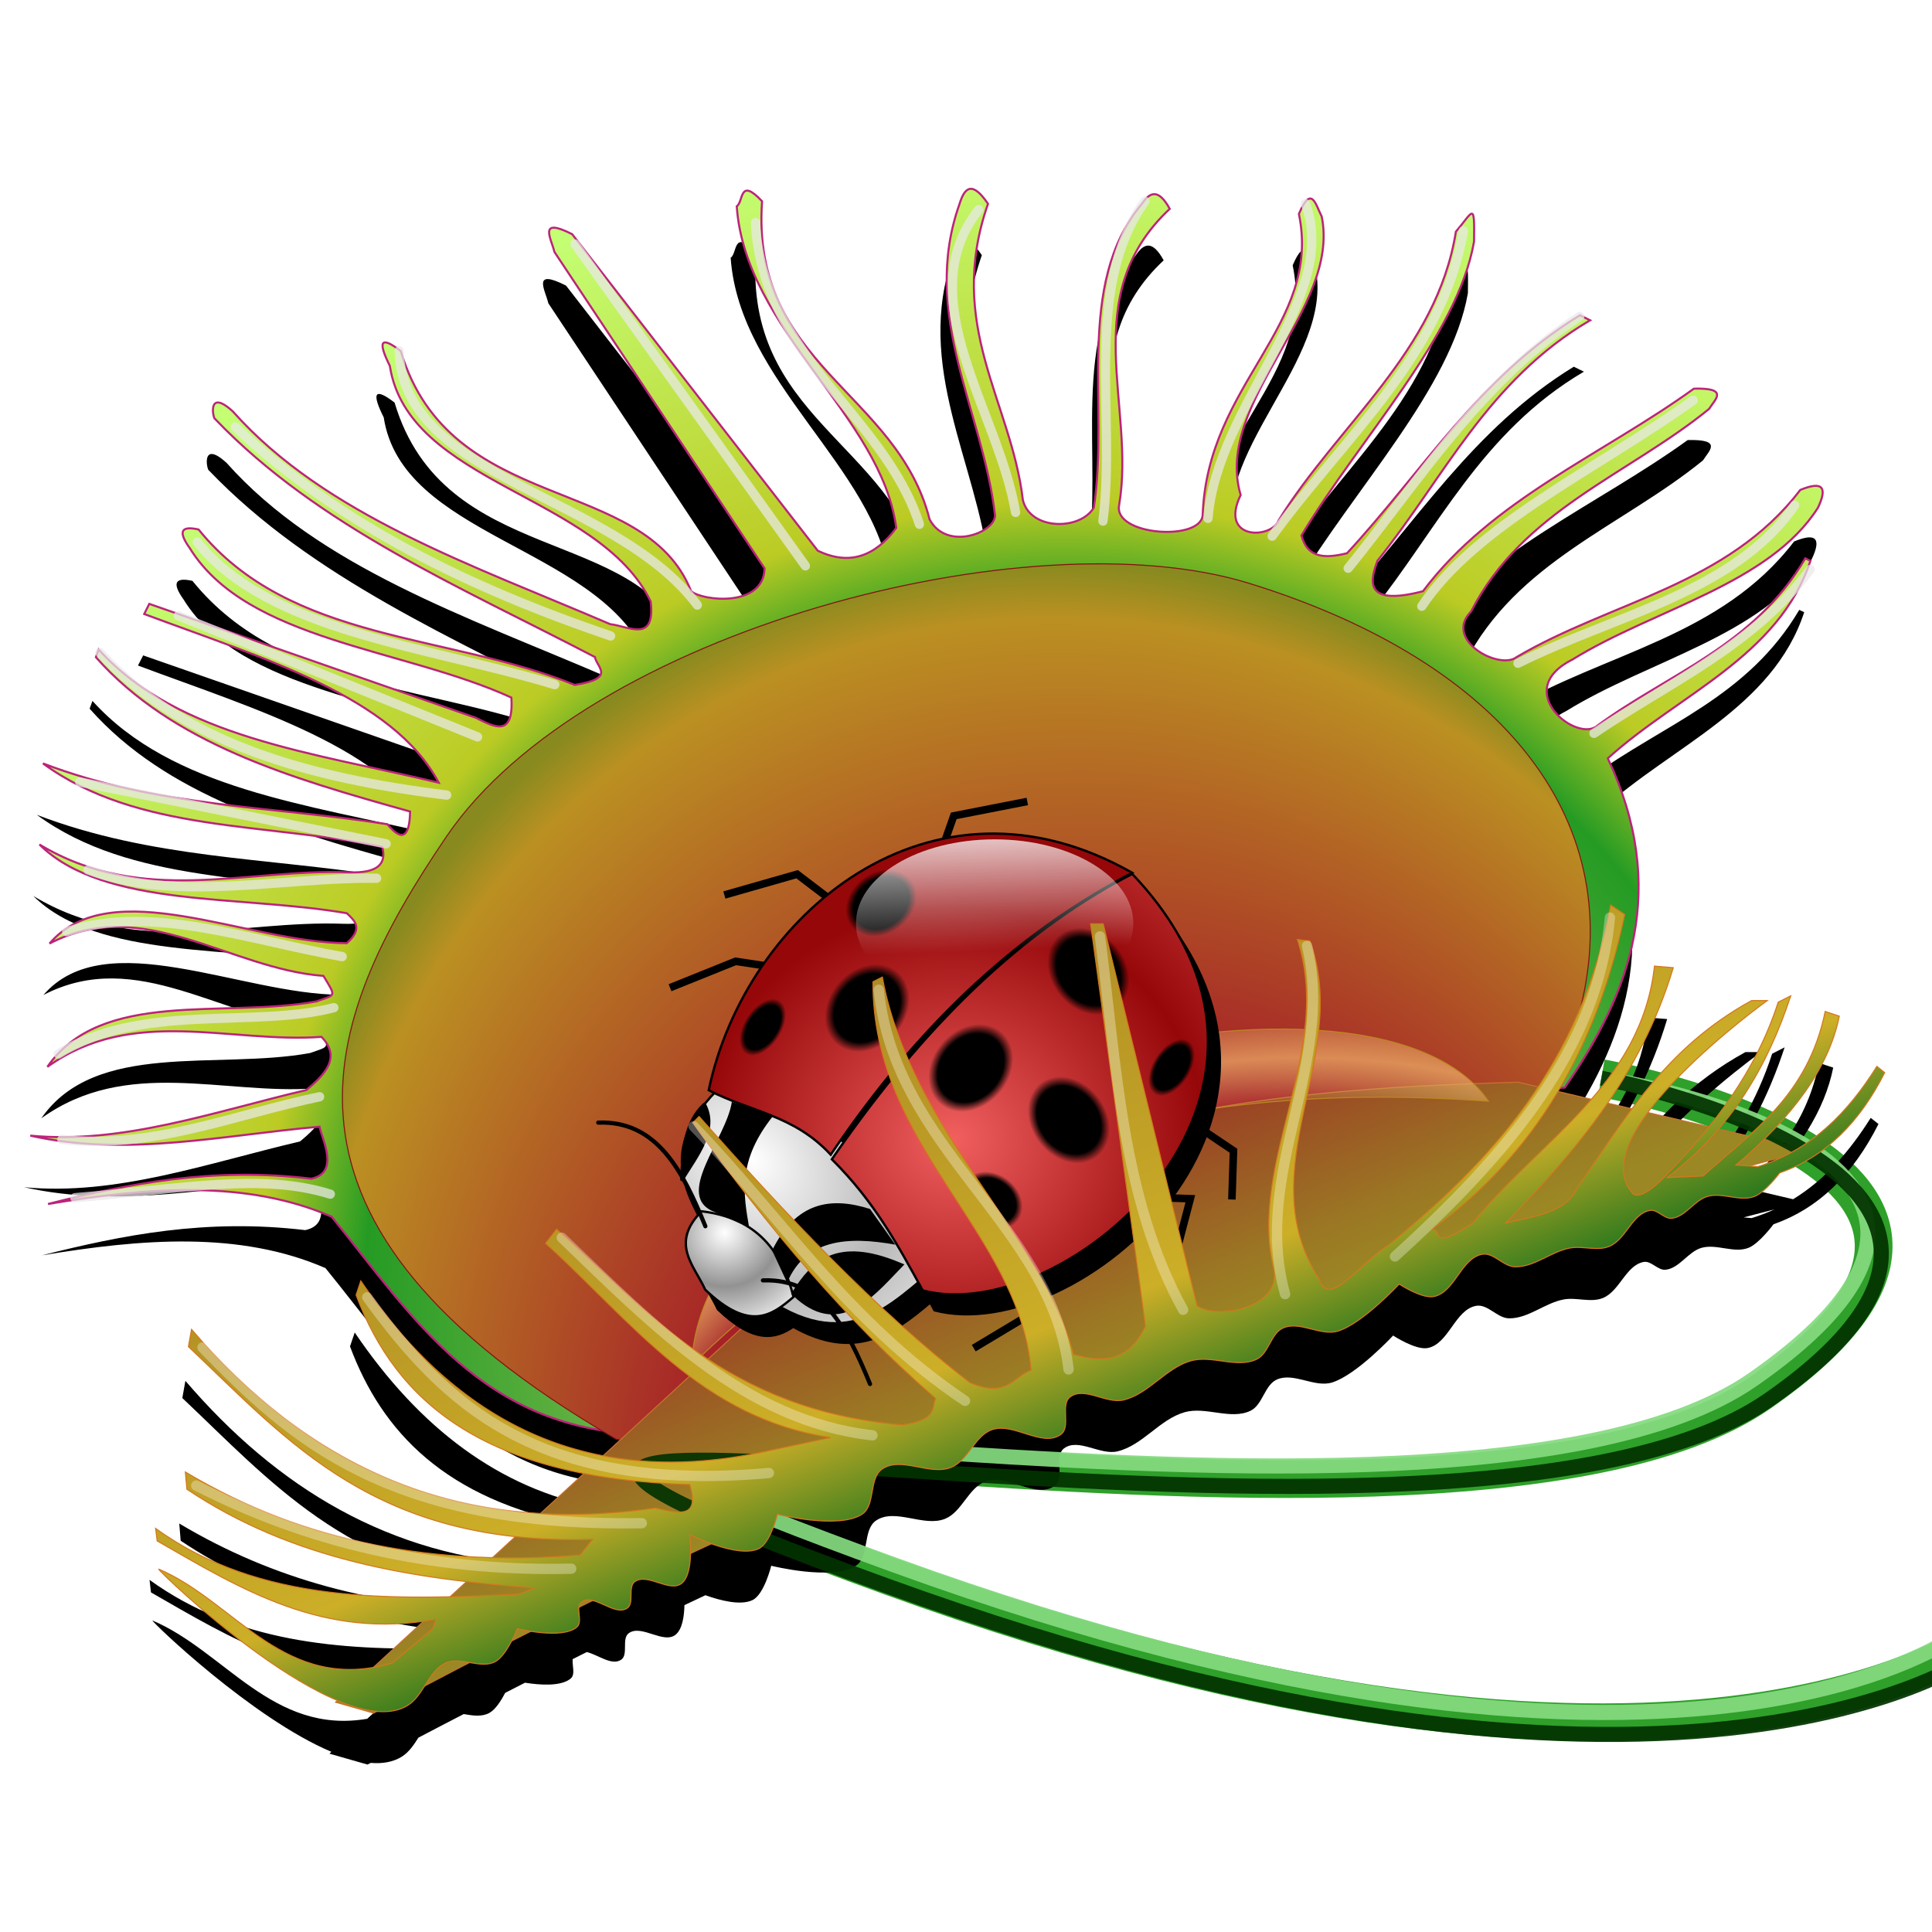 <?xml version="1.0" encoding="UTF-8" standalone="no"?>
<!-- Created with Inkscape (http://www.inkscape.org/) -->

<svg
   xmlns:dc="http://purl.org/dc/elements/1.1/"
   xmlns:cc="http://creativecommons.org/ns#"
   xmlns:rdf="http://www.w3.org/1999/02/22-rdf-syntax-ns#"
   xmlns:svg="http://www.w3.org/2000/svg"
   xmlns="http://www.w3.org/2000/svg"
   xmlns:xlink="http://www.w3.org/1999/xlink"
   xmlns:sodipodi="http://sodipodi.sourceforge.net/DTD/sodipodi-0.dtd"
   xmlns:inkscape="http://www.inkscape.org/namespaces/inkscape"
   id="svg2"
   version="1.1"
   inkscape:version="0.48.2 r9819"
   width="256"
   height="256"
   sodipodi:docname="start-here-bubuntu.svg"
   inkscape:export-filename="/media/disk/melo/svg_clipart/addons/live/start-here-bubuntu.png"
   inkscape:export-xdpi="90"
   inkscape:export-ydpi="90">
  <defs
     id="defs6">
    <linearGradient
       id="linearGradient4267">
      <stop
         style="stop-color:#ffffff;stop-opacity:1;"
         offset="0"
         id="stop4269" />
      <stop
         style="stop-color:#929292;stop-opacity:1;"
         offset="1"
         id="stop4271" />
    </linearGradient>
    <linearGradient
       id="linearGradient4229">
      <stop
         style="stop-color:#000000;stop-opacity:1;"
         offset="0"
         id="stop4231" />
      <stop
         id="stop4237"
         offset="0.78"
         style="stop-color:#000000;stop-opacity:1;" />
      <stop
         style="stop-color:#000000;stop-opacity:0;"
         offset="1"
         id="stop4233" />
    </linearGradient>
    <linearGradient
       id="linearGradient4207">
      <stop
         style="stop-color:#ffffff;stop-opacity:1;"
         offset="0"
         id="stop4209" />
      <stop
         style="stop-color:#b8b8b8;stop-opacity:1;"
         offset="1"
         id="stop4211" />
    </linearGradient>
    <linearGradient
       inkscape:collect="always"
       id="linearGradient4199">
      <stop
         style="stop-color:#ffffff;stop-opacity:1;"
         offset="0"
         id="stop4201" />
      <stop
         style="stop-color:#ffffff;stop-opacity:0;"
         offset="1"
         id="stop4203" />
    </linearGradient>
    <linearGradient
       id="linearGradient4187">
      <stop
         style="stop-color:#f15f5f;stop-opacity:1;"
         offset="0"
         id="stop4189" />
      <stop
         style="stop-color:#950709;stop-opacity:1;"
         offset="1"
         id="stop4191" />
    </linearGradient>
    <linearGradient
       id="linearGradient3952">
      <stop
         id="stop3954"
         offset="0"
         style="stop-color:#a98624;stop-opacity:1;" />
      <stop
         style="stop-color:#ccae27;stop-opacity:1;"
         offset="0.757"
         id="stop3956" />
      <stop
         id="stop3958"
         offset="1"
         style="stop-color:#1a731c;stop-opacity:1;" />
    </linearGradient>
    <linearGradient
       id="linearGradient3934">
      <stop
         style="stop-color:#d4c447;stop-opacity:1;"
         offset="0"
         id="stop3936" />
      <stop
         id="stop3950"
         offset="0.5"
         style="stop-color:#dcbb2a;stop-opacity:1;" />
      <stop
         style="stop-color:#1a731c;stop-opacity:1;"
         offset="1"
         id="stop3938" />
    </linearGradient>
    <linearGradient
       id="linearGradient3805">
      <stop
         style="stop-color:#9b2f24;stop-opacity:0;"
         offset="0"
         id="stop3807" />
      <stop
         id="stop3817"
         offset="0.585"
         style="stop-color:#9b2f24;stop-opacity:0;" />
      <stop
         id="stop3815"
         offset="0.81"
         style="stop-color:#e0bd71;stop-opacity:0;" />
      <stop
         id="stop3813"
         offset="0.9"
         style="stop-color:#f0b269;stop-opacity:0.705;" />
      <stop
         style="stop-color:#eec06f;stop-opacity:0;"
         offset="1"
         id="stop3809" />
    </linearGradient>
    <linearGradient
       id="linearGradient3793">
      <stop
         style="stop-color:#9b2f24;stop-opacity:1;"
         offset="0"
         id="stop3795" />
      <stop
         id="stop3801"
         offset="0.782"
         style="stop-color:#9b7824;stop-opacity:1;" />
      <stop
         style="stop-color:#9b8724;stop-opacity:1;"
         offset="1"
         id="stop3797" />
    </linearGradient>
    <linearGradient
       id="linearGradient3781">
      <stop
         id="stop3783"
         offset="0"
         style="stop-color:#eee385;stop-opacity:1;" />
      <stop
         style="stop-color:#259b24;stop-opacity:1;"
         offset="0.6"
         id="stop3785" />
      <stop
         style="stop-color:#bccb24;stop-opacity:1;"
         offset="0.69"
         id="stop3787" />
      <stop
         id="stop3789"
         offset="1"
         style="stop-color:#c4fe73;stop-opacity:1;" />
    </linearGradient>
    <linearGradient
       id="linearGradient3759">
      <stop
         style="stop-color:#dfca19;stop-opacity:1;"
         offset="0"
         id="stop3761" />
      <stop
         id="stop3771"
         offset="0.561"
         style="stop-color:#a61e28;stop-opacity:1;" />
      <stop
         id="stop3767"
         offset="0.953"
         style="stop-color:#bb9022;stop-opacity:1;" />
      <stop
         style="stop-color:#888a1f;stop-opacity:1;"
         offset="1"
         id="stop3763" />
    </linearGradient>
    <radialGradient
       inkscape:collect="always"
       xlink:href="#linearGradient3759"
       id="radialGradient3769"
       cx="113.787"
       cy="161.151"
       fx="114.629"
       fy="187.984"
       r="60.603"
       gradientTransform="matrix(1.611,-0.662,0.703,1.71,-153.429,-14.504)"
       gradientUnits="userSpaceOnUse" />
    <radialGradient
       inkscape:collect="always"
       xlink:href="#linearGradient3781"
       id="radialGradient3779"
       cx="109.468"
       cy="159.349"
       fx="109.468"
       fy="159.349"
       r="87.06"
       gradientTransform="matrix(1.571,-0.879,0.89,1.592,-171.447,18.164)"
       gradientUnits="userSpaceOnUse" />
    <linearGradient
       inkscape:collect="always"
       xlink:href="#linearGradient3793"
       id="linearGradient3799"
       x1="95.278"
       y1="123.747"
       x2="104.986"
       y2="147.757"
       gradientUnits="userSpaceOnUse"
       gradientTransform="matrix(1.366,0,0,1.366,-2.378,-16.575)" />
    <radialGradient
       inkscape:collect="always"
       xlink:href="#linearGradient3805"
       id="radialGradient3811"
       cx="111.248"
       cy="222.058"
       fx="111.248"
       fy="222.058"
       r="38.717"
       gradientTransform="matrix(2.429,-0.892,0.67,1.824,-262.32,-94.869)"
       gradientUnits="userSpaceOnUse" />
    <linearGradient
       inkscape:collect="always"
       xlink:href="#linearGradient3934"
       id="linearGradient3940"
       x1="0"
       y1="150"
       x2="500"
       y2="150"
       gradientUnits="userSpaceOnUse" />
    <linearGradient
       inkscape:collect="always"
       xlink:href="#linearGradient3952"
       id="linearGradient3948"
       x1="74.457"
       y1="102.713"
       x2="96.027"
       y2="157.73"
       gradientUnits="userSpaceOnUse"
       gradientTransform="matrix(1.366,0,0,1.366,1.733,-16.013)" />
    <filter
       inkscape:collect="always"
       id="filter4094">
      <feGaussianBlur
         inkscape:collect="always"
         stdDeviation="1.501"
         id="feGaussianBlur4096" />
    </filter>
    <filter
       inkscape:collect="always"
       id="filter4122">
      <feGaussianBlur
         inkscape:collect="always"
         stdDeviation="2.239"
         id="feGaussianBlur4124" />
    </filter>
    <radialGradient
       inkscape:collect="always"
       xlink:href="#linearGradient4187"
       id="radialGradient4193"
       cx="-488.657"
       cy="91.442"
       fx="-488.657"
       fy="91.442"
       r="107.883"
       gradientTransform="matrix(1,0,0,0.924,0,4.328)"
       gradientUnits="userSpaceOnUse" />
    <radialGradient
       inkscape:collect="always"
       xlink:href="#linearGradient4187"
       id="radialGradient4195"
       gradientUnits="userSpaceOnUse"
       gradientTransform="matrix(1,0,0,0.924,0,4.328)"
       cx="-488.657"
       cy="91.442"
       fx="-488.657"
       fy="91.442"
       r="107.883"
       spreadMethod="reflect" />
    <linearGradient
       inkscape:collect="always"
       xlink:href="#linearGradient4199"
       id="linearGradient4205"
       x1="-457.426"
       y1="-45.485"
       x2="-454.95"
       y2="18.376"
       gradientUnits="userSpaceOnUse" />
    <radialGradient
       inkscape:collect="always"
       xlink:href="#linearGradient4207"
       id="radialGradient4213"
       cx="-578.066"
       cy="101.098"
       fx="-578.066"
       fy="101.098"
       r="51.833"
       gradientTransform="matrix(0.952,0.812,-0.633,0.742,40.348,491.384)"
       gradientUnits="userSpaceOnUse"
       spreadMethod="reflect" />
    <radialGradient
       inkscape:collect="always"
       xlink:href="#linearGradient4229"
       id="radialGradient4235"
       cx="-467.574"
       cy="48.327"
       fx="-467.574"
       fy="48.327"
       r="20.05"
       gradientTransform="matrix(1,0,0,0.531,0,22.672)"
       gradientUnits="userSpaceOnUse" />
    <radialGradient
       inkscape:collect="always"
       xlink:href="#linearGradient4229"
       id="radialGradient4241"
       gradientUnits="userSpaceOnUse"
       gradientTransform="matrix(1,0,0,0.531,0,22.672)"
       cx="-467.574"
       cy="48.327"
       fx="-467.574"
       fy="48.327"
       r="20.05" />
    <radialGradient
       inkscape:collect="always"
       xlink:href="#linearGradient4229"
       id="radialGradient4245"
       gradientUnits="userSpaceOnUse"
       gradientTransform="matrix(1,0,0,0.531,0,22.672)"
       cx="-467.574"
       cy="48.327"
       fx="-467.574"
       fy="48.327"
       r="20.05" />
    <radialGradient
       inkscape:collect="always"
       xlink:href="#linearGradient4229"
       id="radialGradient4249"
       gradientUnits="userSpaceOnUse"
       gradientTransform="matrix(1,0,0,0.531,0,22.672)"
       cx="-467.574"
       cy="48.327"
       fx="-467.574"
       fy="48.327"
       r="20.05" />
    <radialGradient
       inkscape:collect="always"
       xlink:href="#linearGradient4229"
       id="radialGradient4253"
       gradientUnits="userSpaceOnUse"
       gradientTransform="matrix(1,0,0,0.531,0,22.672)"
       cx="-467.574"
       cy="48.327"
       fx="-467.574"
       fy="48.327"
       r="20.05" />
    <radialGradient
       inkscape:collect="always"
       xlink:href="#linearGradient4229"
       id="radialGradient4257"
       gradientUnits="userSpaceOnUse"
       gradientTransform="matrix(1,0,0,0.531,0,22.672)"
       cx="-467.574"
       cy="48.327"
       fx="-467.574"
       fy="48.327"
       r="20.05" />
    <radialGradient
       inkscape:collect="always"
       xlink:href="#linearGradient4229"
       id="radialGradient4261"
       gradientUnits="userSpaceOnUse"
       gradientTransform="matrix(1,0,0,0.531,0,22.672)"
       cx="-467.574"
       cy="48.327"
       fx="-467.574"
       fy="48.327"
       r="20.05" />
    <radialGradient
       inkscape:collect="always"
       xlink:href="#linearGradient4229"
       id="radialGradient4265"
       gradientUnits="userSpaceOnUse"
       gradientTransform="matrix(1,0,0,0.531,0,22.672)"
       cx="-467.574"
       cy="48.327"
       fx="-467.574"
       fy="48.327"
       r="20.05" />
    <radialGradient
       inkscape:collect="always"
       xlink:href="#linearGradient4267"
       id="radialGradient4273"
       cx="-593.165"
       cy="136.666"
       fx="-593.165"
       fy="136.666"
       r="23.642"
       gradientTransform="matrix(1,0,0,0.976,5.941,-4.305)"
       gradientUnits="userSpaceOnUse"
       spreadMethod="reflect" />
    <radialGradient
       inkscape:collect="always"
       xlink:href="#linearGradient4187"
       id="radialGradient4309"
       gradientUnits="userSpaceOnUse"
       gradientTransform="matrix(1,0,0,0.924,0,4.328)"
       cx="-488.657"
       cy="91.442"
       fx="-488.657"
       fy="91.442"
       r="107.883" />
    <radialGradient
       inkscape:collect="always"
       xlink:href="#linearGradient4187"
       id="radialGradient4373"
       gradientUnits="userSpaceOnUse"
       gradientTransform="matrix(1,0,0,0.924,0,4.328)"
       cx="-488.657"
       cy="91.442"
       fx="-488.657"
       fy="91.442"
       r="107.883" />
    <radialGradient
       inkscape:collect="always"
       xlink:href="#linearGradient4187"
       id="radialGradient4375"
       gradientUnits="userSpaceOnUse"
       gradientTransform="matrix(1,0,0,0.924,0,4.328)"
       spreadMethod="reflect"
       cx="-488.657"
       cy="91.442"
       fx="-488.657"
       fy="91.442"
       r="107.883" />
    <radialGradient
       inkscape:collect="always"
       xlink:href="#linearGradient4187"
       id="radialGradient4377"
       gradientUnits="userSpaceOnUse"
       gradientTransform="matrix(1,0,0,0.924,0,4.328)"
       cx="-488.657"
       cy="91.442"
       fx="-488.657"
       fy="91.442"
       r="107.883" />
    <radialGradient
       inkscape:collect="always"
       xlink:href="#linearGradient4229"
       id="radialGradient4381"
       gradientUnits="userSpaceOnUse"
       gradientTransform="matrix(1,0,0,0.531,0,22.672)"
       cx="-467.574"
       cy="48.327"
       fx="-467.574"
       fy="48.327"
       r="20.05" />
    <linearGradient
       inkscape:collect="always"
       xlink:href="#linearGradient4199"
       id="linearGradient4383"
       gradientUnits="userSpaceOnUse"
       x1="-457.426"
       y1="-45.485"
       x2="-454.95"
       y2="18.376" />
    <radialGradient
       inkscape:collect="always"
       xlink:href="#linearGradient4229"
       id="radialGradient4385"
       gradientUnits="userSpaceOnUse"
       gradientTransform="matrix(1,0,0,0.531,0,22.672)"
       cx="-467.574"
       cy="48.327"
       fx="-467.574"
       fy="48.327"
       r="20.05" />
    <radialGradient
       inkscape:collect="always"
       xlink:href="#linearGradient4229"
       id="radialGradient4387"
       gradientUnits="userSpaceOnUse"
       gradientTransform="matrix(1,0,0,0.531,0,22.672)"
       cx="-467.574"
       cy="48.327"
       fx="-467.574"
       fy="48.327"
       r="20.05" />
    <radialGradient
       inkscape:collect="always"
       xlink:href="#linearGradient4229"
       id="radialGradient4389"
       gradientUnits="userSpaceOnUse"
       gradientTransform="matrix(1,0,0,0.531,0,22.672)"
       cx="-467.574"
       cy="48.327"
       fx="-467.574"
       fy="48.327"
       r="20.05" />
    <radialGradient
       inkscape:collect="always"
       xlink:href="#linearGradient4229"
       id="radialGradient4391"
       gradientUnits="userSpaceOnUse"
       gradientTransform="matrix(1,0,0,0.531,0,22.672)"
       cx="-467.574"
       cy="48.327"
       fx="-467.574"
       fy="48.327"
       r="20.05" />
    <radialGradient
       inkscape:collect="always"
       xlink:href="#linearGradient4229"
       id="radialGradient4393"
       gradientUnits="userSpaceOnUse"
       gradientTransform="matrix(1,0,0,0.531,0,22.672)"
       cx="-467.574"
       cy="48.327"
       fx="-467.574"
       fy="48.327"
       r="20.05" />
    <radialGradient
       inkscape:collect="always"
       xlink:href="#linearGradient4229"
       id="radialGradient4395"
       gradientUnits="userSpaceOnUse"
       gradientTransform="matrix(1,0,0,0.531,0,22.672)"
       cx="-467.574"
       cy="48.327"
       fx="-467.574"
       fy="48.327"
       r="20.05" />
    <radialGradient
       inkscape:collect="always"
       xlink:href="#linearGradient4229"
       id="radialGradient4397"
       gradientUnits="userSpaceOnUse"
       gradientTransform="matrix(1,0,0,0.531,0,22.672)"
       cx="-467.574"
       cy="48.327"
       fx="-467.574"
       fy="48.327"
       r="20.05" />
    <radialGradient
       inkscape:collect="always"
       xlink:href="#linearGradient4267"
       id="radialGradient3926"
       gradientUnits="userSpaceOnUse"
       gradientTransform="matrix(0.308,0,0,0.301,95.038,112.323)"
       spreadMethod="reflect"
       cx="-593.165"
       cy="136.666"
       fx="-593.165"
       fy="136.666"
       r="23.642" />
    <radialGradient
       inkscape:collect="always"
       xlink:href="#linearGradient4207"
       id="radialGradient3932"
       gradientUnits="userSpaceOnUse"
       gradientTransform="matrix(0.294,0.25,-0.195,0.229,105.644,265.112)"
       spreadMethod="reflect"
       cx="-578.066"
       cy="101.098"
       fx="-578.066"
       fy="101.098"
       r="51.833" />
    <filter
       inkscape:collect="always"
       id="filter3947">
      <feGaussianBlur
         inkscape:collect="always"
         stdDeviation="1.009"
         id="feGaussianBlur3949" />
    </filter>
    <radialGradient
       inkscape:collect="always"
       xlink:href="#linearGradient4187"
       id="radialGradient3980"
       gradientUnits="userSpaceOnUse"
       gradientTransform="matrix(1,0,0,0.924,0,4.328)"
       cx="-488.657"
       cy="91.442"
       fx="-488.657"
       fy="91.442"
       r="107.883" />
    <filter
       inkscape:collect="always"
       id="filter3986">
      <feGaussianBlur
         inkscape:collect="always"
         stdDeviation="0.647"
         id="feGaussianBlur3988" />
    </filter>
  </defs>
  <sodipodi:namedview
     pagecolor="#ffffff"
     bordercolor="#666666"
     borderopacity="1"
     objecttolerance="10"
     gridtolerance="10"
     guidetolerance="10"
     inkscape:pageopacity="0"
     inkscape:pageshadow="2"
     inkscape:window-width="1680"
     inkscape:window-height="1027"
     id="namedview4"
     showgrid="false"
     inkscape:zoom="3.3320312"
     inkscape:cx="128"
     inkscape:cy="128"
     inkscape:window-x="-2"
     inkscape:window-y="-5"
     inkscape:window-maximized="1"
     inkscape:current-layer="svg2" />
  <path
     style="fill:none;stroke:#2fa02a;stroke-width:5;stroke-linecap:butt;stroke-linejoin:miter;stroke-miterlimit:4;stroke-opacity:1;stroke-dasharray:none"
     d="m 212.183,142.856 c 0,0 64.525,11.404 21.008,41.716 -43.517,30.312 -220.286,-13.805 -115.245,24.309 105.041,38.115 144.356,8.103 144.356,8.103"
     id="path3982"
     inkscape:connector-curvature="0"
     sodipodi:nodetypes="cssc" />
  <path
     style="fill:#000000;fill-opacity:1;stroke:none;filter:url(#filter4122)"
     d="m 127.691,31.843 c -0.596,0.116 -1.042,0.886 -1.375,1.969 -5.247,14.73 3.15,27.525 4.719,41.281 0.057,2.285 -6.433,4.795 -8.688,0.531 -4.307,-16.92 -23.707,-20.377 -22.188,-42.125 -3.056,-3.264 -2.43,0.065 -3.344,0.656 1.154,16.47 19.172,27.793 21.125,42.625 -2.783,3.742 -6.181,5.027 -10.406,3 l -32.531,-41.938 c -4.573,-2.318 -2.768,0.573 -2.344,2.344 l 27.844,41.969 c -0.147,5.264 -8.34,4.253 -9.75,3 -6.193,-15.585 -31.946,-9.947 -38.469,-31.812 -2.738,-2.103 -3.027,-1.217 -1.438,1.969 2.407,15.674 27.706,17.054 34.562,31.188 0.668,5.571 -2.893,3.311 -5.375,3.031 -18.228,-7.831 -37.728,-14.401 -50,-28.188 -3.472,-3.176 -2.608,1.035 -2.344,1 13.688,14.287 32.528,22.25 50.312,31.531 0.187,1.313 2.895,2.818 -2.688,3.688 -16.642,-6.813 -37.705,-5.618 -49.812,-20.594 -2.111,-0.466 -2.886,0.086 -1.156,2.5 7.618,12.306 28.313,13.25 42.594,19.781 0.333,5.325 -2.211,3.917 -4.688,2.687 l -43.281,-15.094 -0.688,1.344 c 15.753,5.882 32.975,10.921 39.031,22.344 -16.485,-3.97 -34.497,-5.945 -45.062,-17.656 l -0.375,1.031 c 10.151,11.471 25.861,16.022 41.656,20.437 -0.07,3.369 -1.038,4.09 -3.031,1.688 -15.21,-2.393 -30.415,-2.251 -45.625,-8.062 12.611,9.233 29.798,7.832 44.969,11.094 0.613,2.267 -0.661,3.481 -4.375,3.344 -13.687,-0.516 -27.376,4.533 -41.062,-3.688 8.549,8.448 26.597,6.647 40.719,9.094 1.083,1.015 2.2,2.047 0,4 -13.16,-0.046 -31.205,-9.451 -39.375,0.031 12.458,-6.474 23.824,3.355 36.281,4.281 1.727,2.855 1.654,2.47 -0.938,3.406 -12.289,2.245 -28.459,-1.7 -35.625,8.656 11.306,-8.116 24.154,-3.101 36.312,-3.969 2.59,2.645 0.599,4.861 -2.031,7.031 -12.191,2.858 -24.372,7.237 -36.562,6.062 12.776,2.871 25.567,-0.079 38.344,-1.188 0.351,1.706 2.697,6.089 -1.094,6.875 -13.119,-1.56 -24.159,0.635 -34.906,3.344 13.263,-2.203 26.234,-3.246 37.594,1.688 9.716,11.958 18.128,25.441 35.719,28.312 0.661,0.396 1.285,0.791 1.969,1.188 0.201,0.038 0.399,0.064 0.594,0.094 l -2.281,2.094 c -12.961,-2.483 -23.534,-10.477 -32.125,-23.156 l -0.625,1.844 c 4.242,11.379 12.656,20.251 30.188,23.656 l -5.75,5.281 c -19.202,-1.096 -34.091,-10.2 -46.25,-24.375 l -0.406,2.281 c 11.536,10.898 21.812,22.88 43.312,25.188 l -3,2.781 c -14.432,-0.351 -28.086,-3.794 -40.719,-11.344 l 0.188,2.281 c 11.404,7.646 24.023,10.703 37.062,12.219 l -2.156,2.031 c -14.017,0.313 -27.588,-0.797 -39.031,-9.062 l 0.188,1.656 c 10.691,6.143 21.24,12.648 35.281,10.656 l -6.625,6.094 c -12.535,2.137 -18.862,-8.944 -28.469,-13.031 -0.03,0.241 13.244,13.001 23.719,17.406 l -0.25,0.25 5.031,1.438 c 0.144,-0.077 0.294,-0.142 0.438,-0.219 1.556,0.133 2.96,-0.11 4.094,-0.812 0.95,-0.59 1.594,-1.542 2.219,-2.531 1.995,-1.051 4.001,-2.091 6,-3.125 1.198,0.206 2.413,0.396 3.406,-0.156 0.818,-0.454 1.55,-1.623 2.094,-2.656 0.876,-0.445 1.748,-0.902 2.625,-1.344 1.901,0.303 4.774,0.536 6.062,-0.562 0.628,-0.536 0.174,-1.711 0.25,-2.562 0.628,-0.31 1.247,-0.629 1.875,-0.938 1.506,0.365 3.281,1.839 4.531,1.031 1.029,-0.665 0.038,-2.813 1.031,-3.531 1.683,-1.216 4.616,1.507 6.219,0.188 0.877,-0.722 1.123,-2.424 1.156,-3.906 0.927,-0.436 1.853,-0.88 2.781,-1.312 2.041,0.727 4.654,1.383 6.219,0.656 1.572,-0.73 2.5,-4.562 2.5,-4.562 0,0 8.083,2.031 11.219,0 1.845,-1.195 0.856,-4.784 2.688,-6 2.537,-1.684 6.302,0.922 9.125,-0.219 2.269,-0.917 3.098,-4.156 5.406,-4.969 2.878,-1.014 6.658,2.388 9.125,0.594 1.384,-1.007 -0.129,-3.956 1.25,-4.969 1.899,-1.395 4.771,0.952 7.062,0.406 3.347,-0.798 5.595,-4.252 8.906,-5.188 2.797,-0.79 6.096,1.064 8.719,-0.188 1.639,-0.782 1.862,-3.441 3.531,-4.156 2.229,-0.955 4.964,1.121 7.281,0.406 3.252,-1.004 8.094,-6.219 8.094,-6.219 0,0 2.97,1.952 4.562,1.656 2.796,-0.52 3.638,-5.095 6.438,-5.594 1.53,-0.273 2.789,1.63 4.344,1.656 2.559,0.043 4.734,-2.029 7.25,-2.5 1.701,-0.319 3.582,0.458 5.188,-0.188 2.228,-0.895 3.048,-4.326 5.406,-4.781 1.01,-0.195 1.883,1.136 2.906,1.031 1.853,-0.189 2.988,-2.403 4.781,-2.906 1.998,-0.56 4.289,0.763 6.219,0 1.411,-0.558 3.312,-3.125 3.312,-3.125 6.072,-2.129 10.605,-6.72 13.906,-13.281 l -1.031,-0.812 c -2.754,4.378 -6.017,8.166 -10.281,10.781 l -4.656,-1.094 c 5.352,-5.26 8.841,-10.699 9.969,-16.344 l -1.875,-0.625 c -1.586,7.744 -5.652,12.404 -10.156,16.5 l -3.969,-0.938 c 4.48,-5.234 7.446,-11.209 9.562,-17.625 l -1.656,0.844 c -2.048,6.344 -5.325,11.667 -9.188,16.5 l -8.094,-1.906 c 5.436,-7.365 15.812,-14.812 15.812,-14.812 l -2.062,0 c -7.077,3.875 -11.809,8.916 -15.844,14.312 l -3.25,-0.75 c 3.607,-5.266 6.67,-11.113 8.719,-17.938 l -2.5,-0.188 c -0.815,7.292 -4.164,12.759 -8.375,17.625 l -4.406,-1.031 c 0.09,-0.152 0.161,-0.316 0.25,-0.469 l 0.656,-0.031 c 8.804,-12.723 13.763,-26.46 5.688,-43.625 9.29,-8.438 22.67,-13.486 26.844,-26.187 l -0.656,-0.312 c -6.851,11.635 -18.109,15.205 -27.531,22.125 -2.681,2.451 -11.55,-4.602 -3.344,-8.719 10.85,-6.709 26.095,-9.983 32.531,-20.125 1.216,-2.56 0.764,-3.628 -2.344,-2.344 -9.656,12.643 -25.033,14.749 -37.562,22.125 -2.262,1.789 -9.793,-2.242 -6.062,-6.031 6.855,-13.418 20.863,-18.124 31.562,-26.844 0.773,-1.256 2.693,-2.806 -2.031,-2.688 -12.132,8.759 -26.76,14.672 -35.906,26.844 -8.355,2.182 -6.761,-1.905 -6.031,-4.031 8.816,-10.993 14.621,-23.905 28.188,-31.875 l -1.344,-0.656 c -13.387,8.19 -20.915,20.771 -30.875,31.531 -2.736,0.662 -5.196,0.795 -6.031,-2.344 7.786,-12.994 20.698,-26.375 22.875,-38.938 0.09,-5.429 -0.112,-3.991 -2.406,-1.312 -2.531,15.84 -15.616,25.532 -23.5,38.25 -0.931,2.501 -7.95,2.665 -5.031,-3.375 -3.655,-12.302 13.281,-24.604 10.75,-36.906 -0.778,-1.484 -1.341,-4.331 -3.031,-0.344 3.076,14.879 -12.162,22.444 -12.75,39.938 -0.307,3.485 -11.85,2.689 -11.062,-1.344 2.237,-13.085 -5.655,-27.685 6.719,-39.25 -1.512,-2.763 -2.653,-2.223 -3.688,-0.688 -8.938,10.696 -4.286,26.846 -6.375,40.281 -1.845,3.066 -8.437,3.008 -9.406,-1 -1.541,-13.085 -10.258,-23.122 -4.625,-39.281 -1.049,-1.546 -1.81,-2.085 -2.406,-1.969 z m 107.438,128.406 c -0.957,0.443 -1.977,0.827 -3.031,1.156 l -1.062,-0.094 c 1.363,-0.363 2.73,-0.706 4.094,-1.062 z"
     id="path3989"
     inkscape:connector-curvature="0" />
  <path
     style="fill:url(#radialGradient3779);fill-opacity:1;stroke:#bc237b;stroke-width:0.273;stroke-linecap:butt;stroke-linejoin:miter;stroke-miterlimit:4;stroke-opacity:1;stroke-dasharray:none"
     d="M 85.878,190.069 C 63.907,189.67 54.736,174.503 43.938,161.214 32.578,156.28 19.622,157.333 6.359,159.536 c 10.748,-2.709 21.775,-4.915 34.894,-3.355 3.79,-0.786 1.437,-5.181 1.086,-6.887 -12.776,1.109 -25.553,4.055 -38.329,1.183 12.191,1.175 24.381,-3.181 36.572,-6.039 2.63,-2.171 4.604,-4.401 2.013,-7.046 -12.159,0.867 -25.009,-4.143 -36.316,3.972 7.166,-10.356 23.356,-6.424 35.645,-8.669 2.592,-0.936 2.657,-0.529 0.931,-3.384 -12.458,-0.926 -23.833,-10.763 -36.29,-4.29 8.17,-9.482 26.226,-0.089 39.386,-0.043 2.2,-1.953 1.083,-2.958 0,-3.972 -14.121,-2.447 -32.175,-0.658 -40.724,-9.106 13.687,8.22 27.373,3.167 41.06,3.684 3.714,0.137 4.975,-1.088 4.362,-3.355 -15.17,-3.262 -32.349,-1.839 -44.96,-11.072 15.21,5.811 30.421,5.66 45.631,8.053 1.994,2.402 2.95,1.692 3.02,-1.678 C 38.543,103.115 22.859,98.56 12.709,87.089 l 0.361,-1.032 C 23.635,97.768 41.649,99.739 58.134,103.71 52.078,92.287 34.862,87.241 19.109,81.36 l 0.671,-1.342 43.282,15.098 c 2.476,1.23 5.03,2.641 4.697,-2.684 C 53.479,85.9 32.766,84.942 25.148,72.636 23.419,70.223 24.2,69.691 26.31,70.158 38.417,85.133 59.506,83.941 76.148,90.754 81.73,89.885 79.019,88.377 78.832,87.064 61.048,77.783 42.192,69.812 28.504,55.525 c -0.265,0.035 -1.124,-4.182 2.349,-1.007 12.272,13.787 31.765,20.353 49.993,28.184 2.482,0.28 6.037,2.552 5.368,-3.02 -6.857,-14.133 -32.151,-15.529 -34.559,-31.204 -1.589,-3.186 -1.292,-4.066 1.447,-1.963 6.522,21.866 32.287,16.239 38.48,31.824 1.41,1.253 9.583,2.244 9.73,-3.02 L 73.464,33.38 c -0.424,-1.77 -2.224,-4.667 2.349,-2.349 l 32.546,41.94 c 4.225,2.027 7.618,0.723 10.401,-3.02 -1.953,-14.832 -19.984,-26.141 -21.138,-42.611 0.914,-0.591 0.299,-3.935 3.355,-0.671 -1.519,21.748 17.891,25.229 22.199,42.149 2.255,4.264 8.726,1.741 8.669,-0.545 -1.569,-13.756 -9.945,-26.539 -4.697,-41.269 0.665,-2.165 1.668,-3.092 3.767,0 -5.633,16.16 3.081,26.171 4.622,39.256 0.97,4.008 7.549,4.072 9.395,1.007 2.089,-13.435 -2.563,-29.567 6.375,-40.263 1.035,-1.536 2.178,-2.092 3.691,0.671 -12.374,11.565 -4.474,26.171 -6.71,39.256 -0.787,4.032 10.765,4.827 11.072,1.342 0.588,-17.494 15.826,-25.048 12.75,-39.927 1.69,-3.988 2.242,-1.149 3.02,0.336 2.531,12.302 -14.392,24.605 -10.737,36.907 -2.919,6.04 4.102,5.856 5.033,3.355 7.884,-12.718 20.956,-22.409 23.487,-38.249 2.294,-2.678 2.493,-4.112 2.403,1.317 -2.177,12.563 -15.083,25.951 -22.87,38.946 0.835,3.139 3.304,3.011 6.039,2.349 9.96,-10.76 17.481,-23.349 30.868,-31.539 l 1.342,0.671 c -13.567,7.97 -19.368,20.882 -28.184,31.875 -0.73,2.126 -2.315,6.208 6.039,4.026 9.146,-12.171 23.769,-18.083 35.901,-26.842 4.725,-0.119 2.787,1.428 2.013,2.684 -10.699,8.719 -24.684,13.424 -31.539,26.842 -3.731,3.789 3.777,7.828 6.039,6.039 12.529,-7.376 27.922,-9.502 37.578,-22.144 3.108,-1.284 3.565,-0.211 2.349,2.349 -6.437,10.142 -21.696,13.422 -32.546,20.131 -8.207,4.117 0.674,11.174 3.355,8.724 9.423,-6.92 20.662,-10.51 27.513,-22.144 l 0.671,0.336 c -4.174,12.702 -17.551,17.733 -26.842,26.171 8.076,17.165 3.1,30.895 -5.704,43.618 l -21.473,1.342 c -39.044,-5.183 -72.572,13.124 -99.985,44.624 z"
     id="path3757"
     inkscape:connector-curvature="0"
     sodipodi:nodetypes="ccccccccccccccccccccccccccccccccccccccccccccccccccccccccccccccccccccccccccccccccc" />
  <path
     sodipodi:nodetypes="cssc"
     inkscape:connector-curvature="0"
     id="path3984"
     d="m 212.183,142.856 c 0,0 63.625,9.604 20.108,39.916 -43.517,30.312 -218.785,-13.505 -113.744,24.61 105.041,38.115 141.655,8.703 141.655,8.703"
     style="fill:none;stroke:#85db80;stroke-width:2;stroke-linecap:butt;stroke-linejoin:miter;stroke-miterlimit:4;stroke-opacity:0.926;stroke-dasharray:none;filter:url(#filter3986)" />
  <path
     style="fill:url(#radialGradient3769);fill-opacity:1;stroke:#861111;stroke-width:0.137;stroke-linecap:butt;stroke-linejoin:miter;stroke-miterlimit:4;stroke-opacity:1;stroke-dasharray:none"
     d="m 93.719,183.657 c -2.135,4.997 -5.492,8.282 -12.079,7.046 C 32.033,161.9 42.582,135.284 59.16,110.848 77.645,83.603 136.433,68.294 165.521,77.296 c 34.021,10.529 50.622,31.898 43.618,57.374 -4.302,8.408 -8.212,17.504 -19.46,13.756 -36.483,4.356 -71.805,10.62 -95.959,35.23 z"
     id="path3755"
     inkscape:connector-curvature="0"
     sodipodi:nodetypes="ccssccc" />
  <path
     style="fill:url(#linearGradient3799);fill-opacity:1;stroke:#c7722e;stroke-width:0.137;stroke-linecap:butt;stroke-linejoin:miter;stroke-miterlimit:4;stroke-opacity:1;stroke-dasharray:none"
     d="M 99.23,175.11 C 131.414,147.693 166.177,144.348 201.197,143.403 l 38.553,9.008 c -65.327,16.733 -128.76,41.517 -190.243,74.584 l -5.044,-1.441 z"
     id="path3791"
     inkscape:connector-curvature="0"
     sodipodi:nodetypes="cccccc" />
  <path
     style="fill:url(#radialGradient3811);fill-opacity:1;stroke:#bc8621;stroke-width:0.137;stroke-linecap:butt;stroke-linejoin:miter;stroke-miterlimit:4;stroke-opacity:1;stroke-dasharray:none;filter:url(#filter4094)"
     d="m 91.663,180.875 c 1.208,-36.273 89.761,-58.164 105.571,-34.95 -39.037,-2.883 -75.16,5.245 -105.571,34.95 z"
     id="path3803"
     inkscape:connector-curvature="0"
     sodipodi:nodetypes="ccc" />
  <g
     id="g3951"
     transform="translate(183.672,9.904)">
    <path
       sodipodi:nodetypes="scccccccccccs"
       inkscape:connector-curvature="0"
       id="path4275"
       d="m -50.327,103.131 c -18.972,-0.116 -34.196,16.313 -37.903,34.041 0.277,0.144 0.559,0.272 0.838,0.405 -6.012,6.337 -4.603,11.319 -2.081,16.105 -3.511,3.995 -0.494,6.804 0.925,9.902 4.744,4.53 7.571,3.966 9.979,2.312 8.194,4.604 13.266,0.931 18.157,-3.208 0.189,0.344 0.377,0.684 0.568,1.031 18.771,4.969 55.591,-26.043 27.77,-55.242 -0.725,0.375 -1.437,0.769 -2.148,1.166 -0.029,-0.032 -0.057,-0.065 -0.087,-0.096 0.738,-0.412 1.478,-0.817 2.235,-1.214 -6.289,-3.572 -12.445,-5.166 -18.253,-5.201 z"
       style="fill:#000000;fill-opacity:1;stroke:#000000;stroke-width:0.308px;stroke-linecap:butt;stroke-linejoin:miter;stroke-opacity:1;filter:url(#filter3947)" />
    <path
       sodipodi:nodetypes="cccc"
       inkscape:connector-curvature="0"
       id="path4179"
       d="m -88.683,134.573 c 16.344,1.969 23.638,11.857 27.009,25.178 -6.339,5.398 -12.835,10.378 -25.941,-2.136 -3.273,-7.15 -10.42,-13.596 -1.068,-23.041 z"
       style="fill:url(#radialGradient3932);fill-opacity:1;stroke:#000000;stroke-width:0.308px;stroke-linecap:butt;stroke-linejoin:miter;stroke-opacity:1" />
    <path
       inkscape:connector-curvature="0"
       id="path3910"
       d="m -58.565,101.802 1.271,-3.601 9.743,-1.906"
       style="fill:none;stroke:#000000;stroke-width:1px;stroke-linecap:butt;stroke-linejoin:miter;stroke-opacity:1" />
    <path
       inkscape:connector-curvature="0"
       id="path3908"
       d="m -73.604,109.322 -4.448,-3.389 -9.637,2.754"
       style="fill:none;stroke:#000000;stroke-width:1px;stroke-linecap:butt;stroke-linejoin:miter;stroke-opacity:1" />
    <path
       inkscape:connector-curvature="0"
       id="path3906"
       d="m -81.97,118.112 -4.236,-0.635 -8.684,3.495"
       style="fill:none;stroke:#000000;stroke-width:1px;stroke-linecap:butt;stroke-linejoin:miter;stroke-opacity:1" />
    <path
       inkscape:connector-curvature="0"
       id="path3900"
       d="m -45.433,156.767 -0.212,6.566 -9.002,5.401"
       style="fill:none;stroke:#000000;stroke-width:1px;stroke-linecap:butt;stroke-linejoin:miter;stroke-opacity:1" />
    <path
       inkscape:connector-curvature="0"
       id="path3902"
       d="m -35.478,148.612 9.531,0.318 -1.8,6.884"
       style="fill:none;stroke:#000000;stroke-width:1px;stroke-linecap:butt;stroke-linejoin:miter;stroke-opacity:1" />
    <path
       inkscape:connector-curvature="0"
       id="path3904"
       d="m -27.323,137.81 7.096,4.766 -0.212,6.46"
       style="fill:none;stroke:#000000;stroke-width:1px;stroke-linecap:butt;stroke-linejoin:miter;stroke-opacity:1" />
    <g
       transform="matrix(0.308,0,0,0.308,93.207,113.65)"
       style="fill:url(#radialGradient3980);fill-opacity:1"
       id="g4183">
      <path
         style="fill:url(#radialGradient4373);fill-opacity:1;stroke:#000000;stroke-width:1px;stroke-linecap:butt;stroke-linejoin:miter;stroke-opacity:1"
         d="m -411.881,-25.683 c -87.059,-49.446 -166.467,18.443 -182.178,93.564 17.712,9.219 36.653,10.583 52.475,27.723 30.729,-45.428 71.274,-90.671 129.703,-121.287 z"
         id="path4175"
         inkscape:connector-curvature="0"
         sodipodi:nodetypes="cccc" />
      <path
         style="fill:url(#radialGradient4375);fill-opacity:1;stroke:#000000;stroke-width:1px;stroke-linecap:butt;stroke-linejoin:miter;stroke-opacity:1"
         d="m -501.98,154.02 c 60.897,16.121 180.357,-84.479 90.099,-179.208 -53.56,27.721 -95.114,73.149 -129.208,122.772 18.508,18.423 28.271,36.735 39.109,56.436 z"
         id="path4177"
         inkscape:connector-curvature="0"
         sodipodi:nodetypes="cccc" />
    </g>
    <path
       style="fill:url(#radialGradient3926);fill-opacity:1;stroke:#000000;stroke-width:0.308;stroke-linecap:butt;stroke-linejoin:miter;stroke-miterlimit:4;stroke-opacity:1;stroke-dasharray:none"
       d="m -90.704,150.597 c 7.368,0.888 10.657,5.345 12.176,11.351 -2.858,2.434 -5.786,4.679 -11.695,-0.963 -1.475,-3.224 -4.698,-6.129 -0.482,-10.388 z"
       id="path4181"
       inkscape:connector-curvature="0"
       sodipodi:nodetypes="cccc" />
    <path
       transform="matrix(0.2,-0.153,0.231,0.303,15.437,23.565)"
       d="m -447.525,48.327 c 0,5.878 -8.976,10.644 -20.05,10.644 -11.073,0 -20.049,-4.765 -20.049,-10.644 0,-5.878 8.976,-10.644 20.049,-10.644 11.073,0 20.05,4.765 20.05,10.644 z"
       sodipodi:ry="10.643564"
       sodipodi:rx="20.049505"
       sodipodi:cy="48.326733"
       sodipodi:cx="-467.57425"
       id="path4243"
       style="fill:url(#radialGradient4381);fill-opacity:1;stroke:none"
       sodipodi:type="arc" />
    <path
       transform="matrix(0.308,0,0,0.308,87.256,110.445)"
       d="m -392.079,6.495 c 0,19.959 -26.708,36.139 -59.653,36.139 -32.946,0 -59.653,-16.18 -59.653,-36.139 0,-19.959 26.708,-36.139 59.653,-36.139 32.946,0 59.653,16.18 59.653,36.139 z"
       sodipodi:ry="36.138615"
       sodipodi:rx="59.653465"
       sodipodi:cy="6.4950495"
       sodipodi:cx="-451.73267"
       id="path4197"
       style="fill:url(#linearGradient4383);fill-opacity:1;stroke:none"
       sodipodi:type="arc" />
    <path
       transform="matrix(0.187,0.245,-0.37,0.283,63.273,239.371)"
       d="m -447.525,48.327 c 0,5.878 -8.976,10.644 -20.05,10.644 -11.073,0 -20.049,-4.765 -20.049,-10.644 0,-5.878 8.976,-10.644 20.049,-10.644 11.073,0 20.05,4.765 20.05,10.644 z"
       sodipodi:ry="10.643564"
       sodipodi:rx="20.049505"
       sodipodi:cy="48.326733"
       sodipodi:cx="-467.57425"
       id="path4227"
       style="fill:url(#radialGradient4385);fill-opacity:1;stroke:none"
       sodipodi:type="arc" />
    <path
       sodipodi:type="arc"
       style="fill:url(#radialGradient4387);fill-opacity:1;stroke:none"
       id="path4239"
       sodipodi:cx="-467.57425"
       sodipodi:cy="48.326733"
       sodipodi:rx="20.049505"
       sodipodi:ry="10.643564"
       d="m -447.525,48.327 c 0,5.878 -8.976,10.644 -20.05,10.644 -11.073,0 -20.049,-4.765 -20.049,-10.644 0,-5.878 8.976,-10.644 20.049,-10.644 11.073,0 20.05,4.765 20.05,10.644 z"
       transform="matrix(0.187,0.245,-0.37,0.283,65.867,219.687)" />
    <path
       sodipodi:type="arc"
       style="fill:url(#radialGradient4389);fill-opacity:1;stroke:none"
       id="path4247"
       sodipodi:cx="-467.57425"
       sodipodi:cy="48.326733"
       sodipodi:rx="20.049505"
       sodipodi:ry="10.643564"
       d="m -447.525,48.327 c 0,5.878 -8.976,10.644 -20.05,10.644 -11.073,0 -20.049,-4.765 -20.049,-10.644 0,-5.878 8.976,-10.644 20.049,-10.644 11.073,0 20.05,4.765 20.05,10.644 z"
       transform="matrix(0.239,-0.2,0.276,0.396,29.641,11.013)" />
    <path
       transform="matrix(0.239,-0.2,0.276,0.396,43.374,18.948)"
       d="m -447.525,48.327 c 0,5.878 -8.976,10.644 -20.05,10.644 -11.073,0 -20.049,-4.765 -20.049,-10.644 0,-5.878 8.976,-10.644 20.049,-10.644 11.073,0 20.05,4.765 20.05,10.644 z"
       sodipodi:ry="10.643564"
       sodipodi:rx="20.049505"
       sodipodi:cy="48.326733"
       sodipodi:cx="-467.57425"
       id="path4251"
       style="fill:url(#radialGradient4391);fill-opacity:1;stroke:none"
       sodipodi:type="arc" />
    <path
       sodipodi:type="arc"
       style="fill:url(#radialGradient4393);fill-opacity:1;stroke:none"
       id="path4255"
       sodipodi:cx="-467.57425"
       sodipodi:cy="48.326733"
       sodipodi:rx="20.049505"
       sodipodi:ry="10.643564"
       d="m -447.525,48.327 c 0,5.878 -8.976,10.644 -20.05,10.644 -11.073,0 -20.049,-4.765 -20.049,-10.644 0,-5.878 8.976,-10.644 20.049,-10.644 11.073,0 20.05,4.765 20.05,10.644 z"
       transform="matrix(0.14,0.164,-0.277,0.189,26.612,216.724)" />
    <path
       transform="matrix(0.153,-0.093,0.015,0.308,-11.789,67.837)"
       d="m -447.525,48.327 c 0,5.878 -8.976,10.644 -20.05,10.644 -11.073,0 -20.049,-4.765 -20.049,-10.644 0,-5.878 8.976,-10.644 20.049,-10.644 11.073,0 20.05,4.765 20.05,10.644 z"
       sodipodi:ry="10.643564"
       sodipodi:rx="20.049505"
       sodipodi:cy="48.326733"
       sodipodi:cx="-467.57425"
       id="path4259"
       style="fill:url(#radialGradient4395);fill-opacity:1;stroke:none"
       sodipodi:type="arc" />
    <path
       inkscape:transform-center-y="-19.306931"
       inkscape:transform-center-x="180.69307"
       sodipodi:type="arc"
       style="fill:url(#radialGradient4397);fill-opacity:1;stroke:none"
       id="path4263"
       sodipodi:cx="-467.57425"
       sodipodi:cy="48.326733"
       sodipodi:rx="20.049505"
       sodipodi:ry="10.643564"
       d="m -447.525,48.327 c 0,5.878 -8.976,10.644 -20.05,10.644 -11.073,0 -20.049,-4.765 -20.049,-10.644 0,-5.878 8.976,-10.644 20.049,-10.644 11.073,0 20.05,4.765 20.05,10.644 z"
       transform="matrix(0.153,-0.093,0.015,0.308,42.381,73.177)" />
    <path
       sodipodi:nodetypes="cc"
       inkscape:connector-curvature="0"
       id="path4342"
       d="m -82.579,159.751 c 7.799,-0.281 11.194,6.412 14.191,13.733"
       style="fill:none;stroke:#000000;stroke-width:0.555;stroke-linecap:round;stroke-linejoin:miter;stroke-miterlimit:4;stroke-opacity:1;stroke-dasharray:none" />
    <path
       style="fill:none;stroke:#000000;stroke-width:0.555;stroke-linecap:round;stroke-linejoin:miter;stroke-miterlimit:4;stroke-opacity:1;stroke-dasharray:none"
       d="m -104.4,138.846 c 7.799,-0.281 11.194,6.412 14.191,13.733"
       id="path4344"
       inkscape:connector-curvature="0"
       sodipodi:nodetypes="cc" />
    <path
       sodipodi:nodetypes="ccccc"
       inkscape:connector-curvature="0"
       id="path4346"
       d="m -81.359,155.784 1.984,4.273 c 2.409,-5.711 7.891,-6.198 14.344,-5.036 l -3.357,-4.73 c -5.193,-1.647 -9.803,-0.964 -12.97,5.493 z"
       style="fill:#000000;fill-opacity:1;stroke:none" />
    <path
       sodipodi:nodetypes="ccccc"
       style="fill:#000000;fill-opacity:1;stroke:none"
       d="m -88.836,150.748 4.425,1.984 c -0.75,-4.414 -1.596,-8.801 3.204,-14.801 l -5.493,-1.831 c -0.727,4.952 -7.927,12.594 -2.136,14.649 z"
       id="path4348"
       inkscape:connector-curvature="0" />
    <path
       sodipodi:nodetypes="ccc"
       inkscape:connector-curvature="0"
       id="path3935"
       d="m -64.698,157.817 c -4.033,4.214 -8.003,8.831 -13.507,3.632 2.444,-3.811 5.404,-6.969 13.507,-3.632 z"
       style="fill:#000000;fill-opacity:1;stroke:#000000;stroke-width:1px;stroke-linecap:butt;stroke-linejoin:miter;stroke-opacity:1" />
    <path
       sodipodi:nodetypes="ccc"
       inkscape:connector-curvature="0"
       id="path3937"
       d="m -90.351,136.478 c 1.741,3.292 -0.923,6.583 -2.951,9.875 0.125,-3.828 0.445,-7.535 2.951,-9.875 z"
       style="fill:#000000;fill-opacity:1;stroke:#000000;stroke-width:0.5;stroke-linecap:round;stroke-linejoin:round;stroke-miterlimit:4;stroke-opacity:1;stroke-dasharray:none" />
  </g>
  <path
     style="fill:none;stroke:#033300;stroke-width:2;stroke-linecap:butt;stroke-linejoin:miter;stroke-miterlimit:4;stroke-opacity:0.926;stroke-dasharray:none;filter:url(#filter3986)"
     d="m 212.183,142.856 c 0,0 65.726,12.305 22.209,42.617 -43.517,30.312 -222.087,-13.505 -117.046,24.61 105.041,38.115 144.356,9.304 144.356,9.304"
     id="path3990"
     inkscape:connector-curvature="0"
     sodipodi:nodetypes="cssc" />
  <g
     id="g3909"
     style="stroke:#eaeaea;stroke-width:0.9;stroke-linecap:round;stroke-miterlimit:4;stroke-opacity:0.727;stroke-dasharray:none"
     transform="matrix(1.366,0,0,1.366,248.037,1.801)">
    <path
       sodipodi:nodetypes="cc"
       inkscape:connector-curvature="0"
       id="path3867"
       d="m -149.539,114.516 c -6.636,-2.067 -14.17,-0.55 -24.77,0.346"
       style="fill:none;stroke:#eaeaea;stroke-width:0.9;stroke-linecap:round;stroke-linejoin:miter;stroke-miterlimit:4;stroke-opacity:0.727;stroke-dasharray:none" />
    <path
       inkscape:connector-curvature="0"
       id="path3869"
       d="m -150.576,105.069 c -8.28,1.73 -16.301,5.139 -25,4.147"
       style="fill:none;stroke:#eaeaea;stroke-width:0.9;stroke-linecap:round;stroke-linejoin:miter;stroke-miterlimit:4;stroke-opacity:0.727;stroke-dasharray:none"
       sodipodi:nodetypes="cc" />
    <path
       inkscape:connector-curvature="0"
       id="path3871"
       d="m -175.922,100.922 c 7.935,-5.005 18.975,-2.474 26.728,-4.493"
       style="fill:none;stroke:#eaeaea;stroke-width:0.9;stroke-linecap:round;stroke-linejoin:miter;stroke-miterlimit:4;stroke-opacity:0.727;stroke-dasharray:none"
       sodipodi:nodetypes="cc" />
    <path
       inkscape:connector-curvature="0"
       id="path3873"
       d="m -175.115,89.055 c 8.21,-2.693 17.661,0.826 26.728,2.419"
       style="fill:none;stroke:#eaeaea;stroke-width:0.9;stroke-linecap:round;stroke-linejoin:miter;stroke-miterlimit:4;stroke-opacity:0.727;stroke-dasharray:none"
       sodipodi:nodetypes="cc" />
    <path
       inkscape:connector-curvature="0"
       id="path3875"
       d="m -173.041,83.065 c 8.547,3.213 18.622,0.692 27.995,0.806"
       style="fill:none;stroke:#eaeaea;stroke-width:0.9;stroke-linecap:round;stroke-linejoin:miter;stroke-miterlimit:4;stroke-opacity:0.727;stroke-dasharray:none"
       sodipodi:nodetypes="cc" />
    <path
       inkscape:connector-curvature="0"
       id="path3877"
       d="m -173.848,74.539 29.724,5.991"
       style="fill:none;stroke:#eaeaea;stroke-width:0.9;stroke-linecap:round;stroke-linejoin:miter;stroke-miterlimit:4;stroke-opacity:0.727;stroke-dasharray:none" />
    <path
       inkscape:connector-curvature="0"
       id="path3879"
       d="m -171.889,61.982 c 8.079,8.834 20.247,12.155 33.641,13.825"
       style="fill:none;stroke:#eaeaea;stroke-width:0.9;stroke-linecap:round;stroke-linejoin:miter;stroke-miterlimit:4;stroke-opacity:0.727;stroke-dasharray:none"
       sodipodi:nodetypes="cc" />
    <path
       inkscape:connector-curvature="0"
       id="path3881"
       d="m -164.286,58.41 29.032,11.751"
       style="fill:none;stroke:#eaeaea;stroke-width:0.9;stroke-linecap:round;stroke-linejoin:miter;stroke-miterlimit:4;stroke-opacity:0.727;stroke-dasharray:none" />
    <path
       inkscape:connector-curvature="0"
       id="path3883"
       d="m -162.442,51.267 c 6.954,8.682 22.191,10.037 34.677,13.825"
       style="fill:none;stroke:#eaeaea;stroke-width:0.9;stroke-linecap:round;stroke-linejoin:miter;stroke-miterlimit:4;stroke-opacity:0.727;stroke-dasharray:none"
       sodipodi:nodetypes="cc" />
    <path
       inkscape:connector-curvature="0"
       id="path3885"
       d="m -158.759,40.096 c 10.131,9.519 22.793,15.633 36.409,20.273"
       style="fill:none;stroke:#eaeaea;stroke-width:0.9;stroke-linecap:round;stroke-linejoin:miter;stroke-miterlimit:4;stroke-opacity:0.727;stroke-dasharray:none"
       sodipodi:nodetypes="cc" />
    <path
       inkscape:connector-curvature="0"
       id="path3887"
       d="m -142.857,32.719 c 0.348,12.509 20.801,13.871 28.917,24.654"
       style="fill:none;stroke:#eaeaea;stroke-width:0.9;stroke-linecap:round;stroke-linejoin:miter;stroke-miterlimit:4;stroke-opacity:0.727;stroke-dasharray:none"
       sodipodi:nodetypes="cc" />
    <path
       inkscape:connector-curvature="0"
       id="path3889"
       d="m -125.806,22.35 22.35,31.221"
       style="fill:none;stroke:#eaeaea;stroke-width:0.9;stroke-linecap:round;stroke-linejoin:miter;stroke-miterlimit:4;stroke-opacity:0.727;stroke-dasharray:none" />
    <path
       inkscape:connector-curvature="0"
       id="path3891"
       d="m -108.295,20.276 c 0.632,12.94 12.49,18.681 15.899,29.263"
       style="fill:none;stroke:#eaeaea;stroke-width:0.9;stroke-linecap:round;stroke-linejoin:miter;stroke-miterlimit:4;stroke-opacity:0.727;stroke-dasharray:none"
       sodipodi:nodetypes="cc" />
    <path
       inkscape:connector-curvature="0"
       id="path3893"
       d="m -86.636,19.009 c -6.801,8.623 1.912,19.517 3.571,29.378"
       style="fill:none;stroke:#eaeaea;stroke-width:0.9;stroke-linecap:round;stroke-linejoin:miter;stroke-miterlimit:4;stroke-opacity:0.727;stroke-dasharray:none"
       sodipodi:nodetypes="cc" />
    <path
       inkscape:connector-curvature="0"
       id="path3895"
       d="m -70.507,18.203 c -6.043,8.375 -2.791,20.793 -4.085,31.026"
       style="fill:none;stroke:#eaeaea;stroke-width:0.9;stroke-linecap:round;stroke-linejoin:miter;stroke-miterlimit:4;stroke-opacity:0.727;stroke-dasharray:none"
       sodipodi:nodetypes="cc" />
    <path
       inkscape:connector-curvature="0"
       id="path3897"
       d="m -54.954,18.433 c 3.474,9.048 -8.61,19.557 -9.447,30.53"
       style="fill:none;stroke:#eaeaea;stroke-width:0.9;stroke-linecap:round;stroke-linejoin:miter;stroke-miterlimit:4;stroke-opacity:0.727;stroke-dasharray:none"
       sodipodi:nodetypes="cc" />
    <path
       inkscape:connector-curvature="0"
       id="path3899"
       d="m -39.631,21.083 c -2.035,12.033 -11.666,20.104 -18.548,29.608"
       style="fill:none;stroke:#eaeaea;stroke-width:0.9;stroke-linecap:round;stroke-linejoin:miter;stroke-miterlimit:4;stroke-opacity:0.727;stroke-dasharray:none"
       sodipodi:nodetypes="cc" />
    <path
       inkscape:connector-curvature="0"
       id="path3901"
       d="m -28.341,29.378 c -9.558,6.244 -15.499,15.804 -22.465,24.424"
       style="fill:none;stroke:#eaeaea;stroke-width:0.9;stroke-linecap:round;stroke-linejoin:miter;stroke-miterlimit:4;stroke-opacity:0.727;stroke-dasharray:none"
       sodipodi:nodetypes="cc" />
    <path
       inkscape:connector-curvature="0"
       id="path3903"
       d="m -17.337,37.505 c -9.268,6.662 -21.052,12.06 -26.327,19.983"
       style="fill:none;stroke:#eaeaea;stroke-width:0.9;stroke-linecap:round;stroke-linejoin:miter;stroke-miterlimit:4;stroke-opacity:0.727;stroke-dasharray:none"
       sodipodi:nodetypes="cc" />
    <path
       inkscape:connector-curvature="0"
       id="path3905"
       d="M -7.488,47.696 C -13.298,56.126 -24.981,58.338 -34.332,63.018"
       style="fill:none;stroke:#eaeaea;stroke-width:0.9;stroke-linecap:round;stroke-linejoin:miter;stroke-miterlimit:4;stroke-opacity:0.727;stroke-dasharray:none"
       sodipodi:nodetypes="cc" />
    <path
       inkscape:connector-curvature="0"
       id="path3907"
       d="M -5.991,53.917 C -11.54,61.377 -19.722,64.887 -26.959,69.816"
       style="fill:none;stroke:#eaeaea;stroke-width:0.9;stroke-linecap:round;stroke-linejoin:miter;stroke-miterlimit:4;stroke-opacity:0.727;stroke-dasharray:none"
       sodipodi:nodetypes="cc" />
  </g>
  <path
     style="fill:url(#linearGradient3948);fill-opacity:1;stroke:#d3771c;stroke-width:0.137;stroke-linecap:butt;stroke-linejoin:miter;stroke-miterlimit:4;stroke-opacity:1;stroke-dasharray:none"
     d="m 21.02,207.904 c -0.041,0.325 24.181,23.544 33.011,18.067 2.124,-1.317 2.717,-4.544 4.981,-5.603 2.006,-0.939 4.705,0.868 6.641,-0.208 1.526,-0.848 2.905,-4.358 2.905,-4.358 0,0 5.885,1.498 7.886,-0.208 0.857,-0.731 -0.291,-2.662 0.623,-3.321 1.643,-1.184 4.318,1.93 6.018,0.83 1.029,-0.665 0.044,-2.81 1.038,-3.528 1.683,-1.216 4.623,1.527 6.226,0.208 1.677,-1.381 1.038,-6.434 1.038,-6.434 0,0 6.314,3.177 9.131,1.868 1.572,-0.73 2.49,-4.566 2.49,-4.566 0,0 8.071,2.031 11.207,0 1.845,-1.195 0.866,-4.803 2.698,-6.018 2.537,-1.684 6.309,0.933 9.131,-0.208 2.269,-0.917 3.087,-4.168 5.396,-4.981 2.878,-1.014 6.664,2.417 9.131,0.623 1.384,-1.007 -0.134,-3.968 1.245,-4.981 1.899,-1.395 4.764,0.961 7.056,0.415 3.347,-0.798 5.613,-4.253 8.924,-5.188 2.797,-0.79 6.093,1.044 8.716,-0.208 1.639,-0.782 1.859,-3.436 3.528,-4.151 2.229,-0.955 4.946,1.13 7.264,0.415 3.252,-1.004 8.094,-6.226 8.094,-6.226 0,0 2.974,1.956 4.566,1.66 2.796,-0.52 3.634,-5.105 6.434,-5.603 1.53,-0.273 2.804,1.634 4.358,1.66 2.559,0.043 4.748,-2.019 7.264,-2.49 1.701,-0.319 3.582,0.438 5.188,-0.208 2.228,-0.895 3.038,-4.318 5.396,-4.773 1.01,-0.195 1.882,1.142 2.905,1.038 1.853,-0.189 2.98,-2.403 4.773,-2.905 1.998,-0.56 4.296,0.763 6.226,0 1.411,-0.558 3.321,-3.113 3.321,-3.113 6.072,-2.129 10.603,-6.721 13.905,-13.282 l -1.038,-0.83 c -3.831,6.092 -8.63,11.054 -15.773,13.282 l -2.905,-0.208 c 7.465,-6.312 12.325,-12.861 13.697,-19.726 l -1.868,-0.623 c -2.285,11.156 -9.678,15.927 -16.188,21.802 l -4.773,0.208 c 8.57,-6.472 13.349,-14.84 16.395,-24.074 l -1.66,0.83 c -3.009,9.322 -8.635,16.463 -14.942,23.036 0,0 -3.275,3.514 -4.358,2.283 -6.858,-7.795 17.848,-25.527 17.848,-25.527 l -2.075,0 c -11.523,6.31 -16.818,15.734 -23.036,24.697 -1.616,3.549 -5.825,3.856 -9.547,4.773 9.23,-9.448 17.893,-19.463 22.206,-33.828 l -2.49,-0.208 c -1.767,15.815 -15.4,23.154 -24.074,34.036 -5.894,3.917 -3.925,0.845 -5.396,0.83 13.678,-9.884 21.822,-24.073 25.527,-41.714 l -1.868,-1.245 c -3.878,21.095 -15.925,34.022 -29.677,45.242 -3.082,1.776 -7.807,8.48 -8.924,4.358 -9.429,-14.691 4.308,-29.583 -1.245,-44.827 l -1.66,-0.208 c 4.859,14.943 -6.621,29.392 -3.113,43.79 0.926,4.85 -7.208,6.658 -10.169,4.773 l -12.452,-50.638 -1.66,0 7.264,53.336 c -2.487,5.069 -5.969,4.663 -9.547,3.736 -3.926,-15.651 -21.59,-29.621 -25.319,-50.016 l -1.245,0.623 c -0.069,21.86 19.336,33.121 20.961,51.468 -2.403,0.907 -3.206,3.735 -8.094,1.66 -12.647,-9.723 -24.351,-22.274 -35.903,-35.281 l -0.83,0.83 c 9.967,13.938 20.541,26.461 32.168,36.526 -0.553,1.289 0.338,2.758 -4.358,3.528 -23.43,-2.056 -33.538,-14.898 -45.865,-25.942 l -1.453,1.868 c 11.345,10.276 20.725,23.232 37.771,25.734 l -9.754,2.075 c -22.691,4.499 -39.787,-4.058 -52.506,-22.829 l -0.623,1.868 c 5.244,14.065 16.884,24.292 44.205,25.112 1.449,4.751 -1.721,3.729 -4.566,3.113 -26.811,3.867 -46.25,-5.959 -61.443,-23.67 l -0.415,2.283 c 13.23,12.497 24.816,26.412 53.556,25.538 l -1.66,2.075 c -18.733,1.535 -36.334,-1.458 -52.299,-10.999 l 0.208,2.283 c 14.014,9.396 29.866,11.901 46.073,13.075 l -2.075,0.83 c -17.161,0.8 -34.24,1.328 -48.148,-8.716 l 0.208,1.66 c 11.11,6.383 22.061,13.151 36.941,10.377 l -0.415,1.245 -5.396,4.566 c -14.225,4.161 -20.715,-8.115 -30.936,-12.463 z"
     id="path3932"
     inkscape:connector-curvature="0"
     sodipodi:nodetypes="cssscssssscscssssssssssscsssssssssccccccccccccscccccccccccccccccccccccccccccccccccccccccccccccccc" />
  <g
     id="g3978"
     style="stroke:#ffffff;stroke-width:1;stroke-miterlimit:4;stroke-opacity:0.32;stroke-dasharray:none"
     transform="matrix(1.366,0,0,1.366,248.037,1.801)">
    <path
       inkscape:connector-curvature="0"
       id="path3960"
       d="m -96.339,94.69 c 1.602,15.583 16.803,22.822 18.415,36.831"
       style="fill:none;stroke:#ffffff;stroke-width:1;stroke-linecap:round;stroke-linejoin:miter;stroke-miterlimit:4;stroke-opacity:0.32;stroke-dasharray:none"
       sodipodi:nodetypes="cc" />
    <path
       inkscape:connector-curvature="0"
       id="path3962"
       d="m -74.88,89.515 c 1.632,12.47 2.089,25.381 8.066,36.222"
       style="fill:none;stroke:#ffffff;stroke-width:1;stroke-linecap:round;stroke-linejoin:miter;stroke-miterlimit:4;stroke-opacity:0.32;stroke-dasharray:none"
       sodipodi:nodetypes="cc" />
    <path
       inkscape:connector-curvature="0"
       id="path3964"
       d="m -54.79,90.429 c 2.728,11.573 -5.392,21.995 -2.131,33.787"
       style="fill:none;stroke:#ffffff;stroke-width:1;stroke-linecap:round;stroke-linejoin:miter;stroke-miterlimit:4;stroke-opacity:0.32;stroke-dasharray:none"
       sodipodi:nodetypes="cc" />
    <path
       inkscape:connector-curvature="0"
       id="path3966"
       d="m -114.298,107.931 c 8.616,8.951 14.911,18.957 26.33,26.634"
       style="fill:none;stroke:#ffffff;stroke-width:1;stroke-linecap:round;stroke-linejoin:miter;stroke-miterlimit:4;stroke-opacity:0.32;stroke-dasharray:none"
       sodipodi:nodetypes="cc" />
    <path
       inkscape:connector-curvature="0"
       id="path3968"
       d="m -127.082,118.737 c 9.002,8.651 17.789,17.77 30.134,19.176"
       style="fill:none;stroke:#ffffff;stroke-width:1;stroke-linecap:round;stroke-linejoin:miter;stroke-miterlimit:4;stroke-opacity:0.32;stroke-dasharray:none"
       sodipodi:nodetypes="cc" />
    <path
       inkscape:connector-curvature="0"
       id="path3970"
       d="m -145.954,124.52 c 7.374,10.152 16.306,19.063 38.962,17.046"
       style="fill:none;stroke:#ffffff;stroke-width:1;stroke-linecap:round;stroke-linejoin:miter;stroke-miterlimit:4;stroke-opacity:0.32;stroke-dasharray:none"
       sodipodi:nodetypes="cc" />
    <path
       inkscape:connector-curvature="0"
       id="path3972"
       d="m -161.935,129.39 c 8.633,8.907 17.932,17.43 42.614,17.046"
       style="fill:none;stroke:#ffffff;stroke-width:1;stroke-linecap:round;stroke-linejoin:miter;stroke-miterlimit:4;stroke-opacity:0.32;stroke-dasharray:none"
       sodipodi:nodetypes="cc" />
    <path
       inkscape:connector-curvature="0"
       id="path3974"
       d="m -162.543,142.783 c 10.615,5.434 22.6,8.377 36.374,8.066"
       style="fill:none;stroke:#ffffff;stroke-width:1;stroke-linecap:round;stroke-linejoin:miter;stroke-miterlimit:4;stroke-opacity:0.32;stroke-dasharray:none"
       sodipodi:nodetypes="cc" />
    <path
       inkscape:connector-curvature="0"
       id="path3976"
       d="M -25.416,87.689 C -26.564,100.354 -35.431,110.748 -46.267,120.563"
       style="fill:none;stroke:#ffffff;stroke-width:1;stroke-linecap:round;stroke-linejoin:miter;stroke-miterlimit:4;stroke-opacity:0.32;stroke-dasharray:none"
       sodipodi:nodetypes="cc" />
  </g>
</svg>
